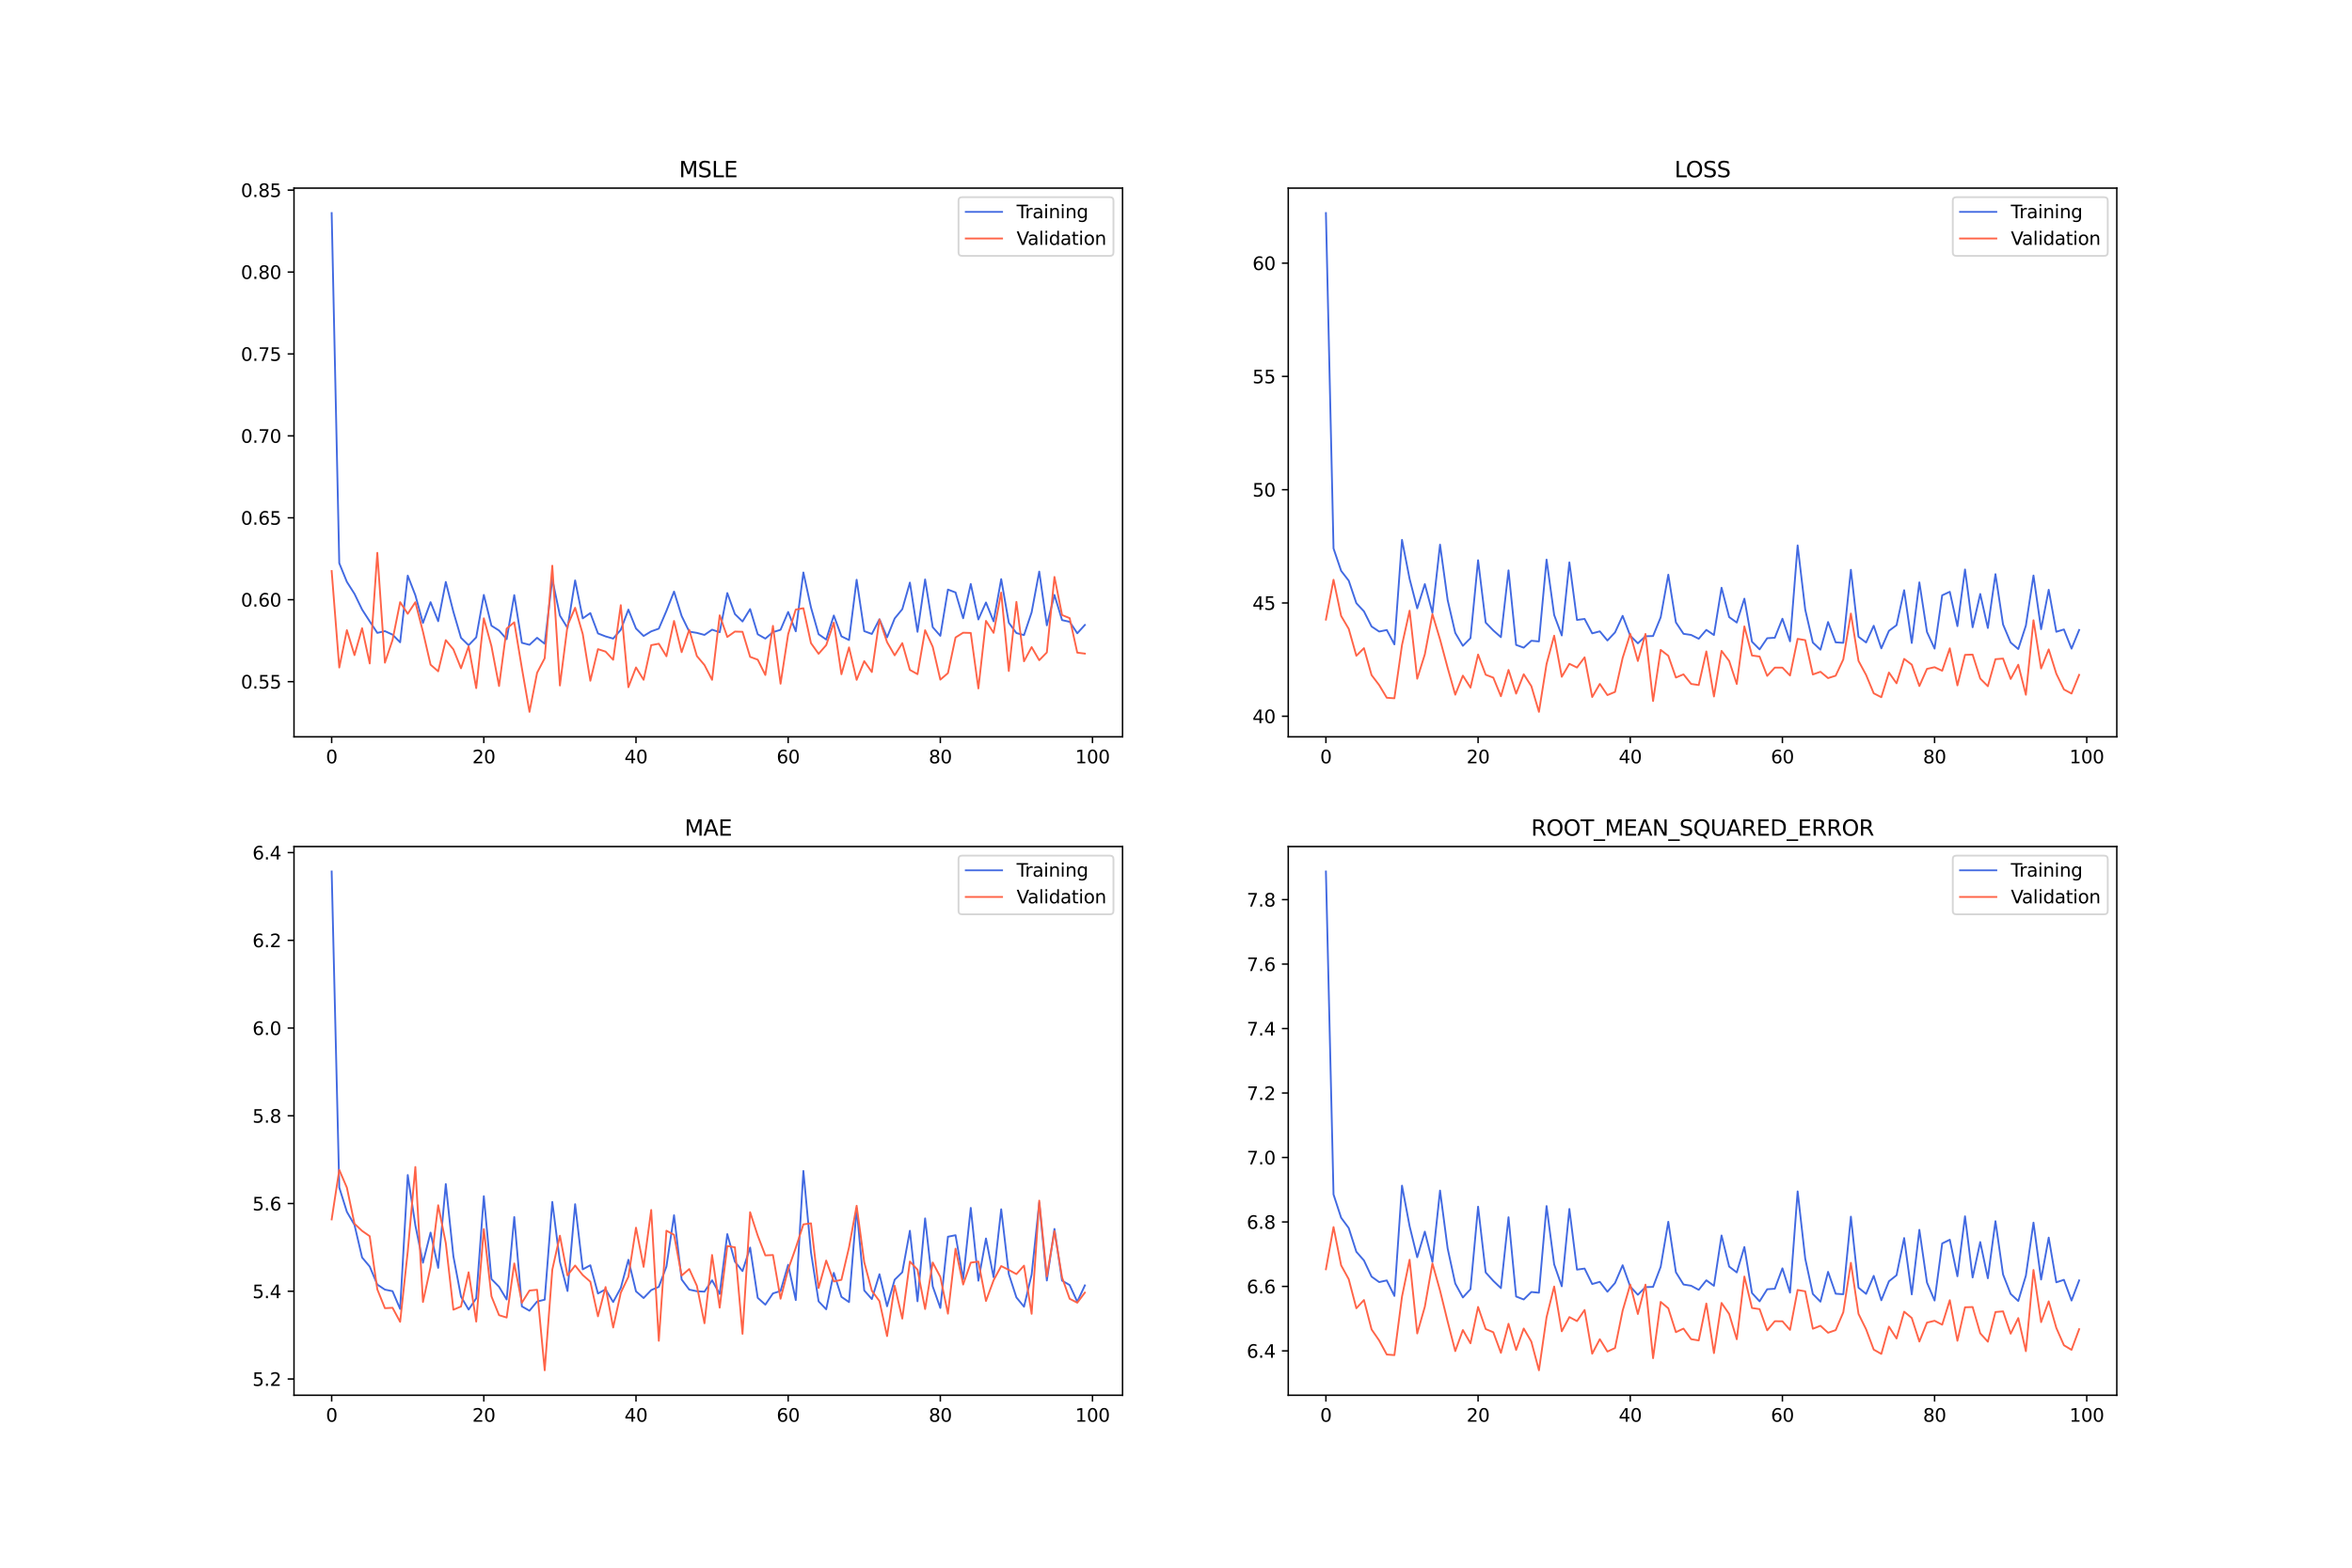 <?xml version="1.0" encoding="utf-8" standalone="no"?>
<!DOCTYPE svg PUBLIC "-//W3C//DTD SVG 1.1//EN"
  "http://www.w3.org/Graphics/SVG/1.1/DTD/svg11.dtd">
<svg xmlns:xlink="http://www.w3.org/1999/xlink" width="1296pt" height="864pt" viewBox="0 0 1296 864" xmlns="http://www.w3.org/2000/svg" version="1.1">
 <defs>
  <style type="text/css">*{stroke-linejoin: round; stroke-linecap: butt}</style>
 </defs>
 <g id="figure_1">
  <g id="patch_1">
   <path d="M 0 864 
L 1296 864 
L 1296 0 
L 0 0 
z
" style="fill: #ffffff"/>
  </g>
  <g id="axes_1">
   <g id="patch_2">
    <path d="M 162 406.08 
L 618.545 406.08 
L 618.545 103.68 
L 162 103.68 
z
" style="fill: #ffffff"/>
   </g>
   <g id="matplotlib.axis_1">
    <g id="xtick_1">
     <g id="line2d_1">
      <defs>
       <path id="m781fd3e718" d="M 0 0 
L 0 3.5 
" style="stroke: #000000; stroke-width: 0.8"/>
      </defs>
      <g>
       <use xlink:href="#m781fd3e718" x="182.752" y="406.08" style="stroke: #000000; stroke-width: 0.8"/>
      </g>
     </g>
     <g id="text_1">
      <!-- 0 -->
      <g transform="translate(179.571 420.678) scale(0.1 -0.1)">
       <defs>
        <path id="DejaVuSans-30" d="M 2034 4250 
Q 1547 4250 1301 3770 
Q 1056 3291 1056 2328 
Q 1056 1369 1301 889 
Q 1547 409 2034 409 
Q 2525 409 2770 889 
Q 3016 1369 3016 2328 
Q 3016 3291 2770 3770 
Q 2525 4250 2034 4250 
z
M 2034 4750 
Q 2819 4750 3233 4129 
Q 3647 3509 3647 2328 
Q 3647 1150 3233 529 
Q 2819 -91 2034 -91 
Q 1250 -91 836 529 
Q 422 1150 422 2328 
Q 422 3509 836 4129 
Q 1250 4750 2034 4750 
z
" transform="scale(0.016)"/>
       </defs>
       <use xlink:href="#DejaVuSans-30"/>
      </g>
     </g>
    </g>
    <g id="xtick_2">
     <g id="line2d_2">
      <g>
       <use xlink:href="#m781fd3e718" x="266.599" y="406.08" style="stroke: #000000; stroke-width: 0.8"/>
      </g>
     </g>
     <g id="text_2">
      <!-- 20 -->
      <g transform="translate(260.236 420.678) scale(0.1 -0.1)">
       <defs>
        <path id="DejaVuSans-32" d="M 1228 531 
L 3431 531 
L 3431 0 
L 469 0 
L 469 531 
Q 828 903 1448 1529 
Q 2069 2156 2228 2338 
Q 2531 2678 2651 2914 
Q 2772 3150 2772 3378 
Q 2772 3750 2511 3984 
Q 2250 4219 1831 4219 
Q 1534 4219 1204 4116 
Q 875 4013 500 3803 
L 500 4441 
Q 881 4594 1212 4672 
Q 1544 4750 1819 4750 
Q 2544 4750 2975 4387 
Q 3406 4025 3406 3419 
Q 3406 3131 3298 2873 
Q 3191 2616 2906 2266 
Q 2828 2175 2409 1742 
Q 1991 1309 1228 531 
z
" transform="scale(0.016)"/>
       </defs>
       <use xlink:href="#DejaVuSans-32"/>
       <use xlink:href="#DejaVuSans-30" x="63.623"/>
      </g>
     </g>
    </g>
    <g id="xtick_3">
     <g id="line2d_3">
      <g>
       <use xlink:href="#m781fd3e718" x="350.446" y="406.08" style="stroke: #000000; stroke-width: 0.8"/>
      </g>
     </g>
     <g id="text_3">
      <!-- 40 -->
      <g transform="translate(344.083 420.678) scale(0.1 -0.1)">
       <defs>
        <path id="DejaVuSans-34" d="M 2419 4116 
L 825 1625 
L 2419 1625 
L 2419 4116 
z
M 2253 4666 
L 3047 4666 
L 3047 1625 
L 3713 1625 
L 3713 1100 
L 3047 1100 
L 3047 0 
L 2419 0 
L 2419 1100 
L 313 1100 
L 313 1709 
L 2253 4666 
z
" transform="scale(0.016)"/>
       </defs>
       <use xlink:href="#DejaVuSans-34"/>
       <use xlink:href="#DejaVuSans-30" x="63.623"/>
      </g>
     </g>
    </g>
    <g id="xtick_4">
     <g id="line2d_4">
      <g>
       <use xlink:href="#m781fd3e718" x="434.292" y="406.08" style="stroke: #000000; stroke-width: 0.8"/>
      </g>
     </g>
     <g id="text_4">
      <!-- 60 -->
      <g transform="translate(427.93 420.678) scale(0.1 -0.1)">
       <defs>
        <path id="DejaVuSans-36" d="M 2113 2584 
Q 1688 2584 1439 2293 
Q 1191 2003 1191 1497 
Q 1191 994 1439 701 
Q 1688 409 2113 409 
Q 2538 409 2786 701 
Q 3034 994 3034 1497 
Q 3034 2003 2786 2293 
Q 2538 2584 2113 2584 
z
M 3366 4563 
L 3366 3988 
Q 3128 4100 2886 4159 
Q 2644 4219 2406 4219 
Q 1781 4219 1451 3797 
Q 1122 3375 1075 2522 
Q 1259 2794 1537 2939 
Q 1816 3084 2150 3084 
Q 2853 3084 3261 2657 
Q 3669 2231 3669 1497 
Q 3669 778 3244 343 
Q 2819 -91 2113 -91 
Q 1303 -91 875 529 
Q 447 1150 447 2328 
Q 447 3434 972 4092 
Q 1497 4750 2381 4750 
Q 2619 4750 2861 4703 
Q 3103 4656 3366 4563 
z
" transform="scale(0.016)"/>
       </defs>
       <use xlink:href="#DejaVuSans-36"/>
       <use xlink:href="#DejaVuSans-30" x="63.623"/>
      </g>
     </g>
    </g>
    <g id="xtick_5">
     <g id="line2d_5">
      <g>
       <use xlink:href="#m781fd3e718" x="518.139" y="406.08" style="stroke: #000000; stroke-width: 0.8"/>
      </g>
     </g>
     <g id="text_5">
      <!-- 80 -->
      <g transform="translate(511.776 420.678) scale(0.1 -0.1)">
       <defs>
        <path id="DejaVuSans-38" d="M 2034 2216 
Q 1584 2216 1326 1975 
Q 1069 1734 1069 1313 
Q 1069 891 1326 650 
Q 1584 409 2034 409 
Q 2484 409 2743 651 
Q 3003 894 3003 1313 
Q 3003 1734 2745 1975 
Q 2488 2216 2034 2216 
z
M 1403 2484 
Q 997 2584 770 2862 
Q 544 3141 544 3541 
Q 544 4100 942 4425 
Q 1341 4750 2034 4750 
Q 2731 4750 3128 4425 
Q 3525 4100 3525 3541 
Q 3525 3141 3298 2862 
Q 3072 2584 2669 2484 
Q 3125 2378 3379 2068 
Q 3634 1759 3634 1313 
Q 3634 634 3220 271 
Q 2806 -91 2034 -91 
Q 1263 -91 848 271 
Q 434 634 434 1313 
Q 434 1759 690 2068 
Q 947 2378 1403 2484 
z
M 1172 3481 
Q 1172 3119 1398 2916 
Q 1625 2713 2034 2713 
Q 2441 2713 2670 2916 
Q 2900 3119 2900 3481 
Q 2900 3844 2670 4047 
Q 2441 4250 2034 4250 
Q 1625 4250 1398 4047 
Q 1172 3844 1172 3481 
z
" transform="scale(0.016)"/>
       </defs>
       <use xlink:href="#DejaVuSans-38"/>
       <use xlink:href="#DejaVuSans-30" x="63.623"/>
      </g>
     </g>
    </g>
    <g id="xtick_6">
     <g id="line2d_6">
      <g>
       <use xlink:href="#m781fd3e718" x="601.986" y="406.08" style="stroke: #000000; stroke-width: 0.8"/>
      </g>
     </g>
     <g id="text_6">
      <!-- 100 -->
      <g transform="translate(592.442 420.678) scale(0.1 -0.1)">
       <defs>
        <path id="DejaVuSans-31" d="M 794 531 
L 1825 531 
L 1825 4091 
L 703 3866 
L 703 4441 
L 1819 4666 
L 2450 4666 
L 2450 531 
L 3481 531 
L 3481 0 
L 794 0 
L 794 531 
z
" transform="scale(0.016)"/>
       </defs>
       <use xlink:href="#DejaVuSans-31"/>
       <use xlink:href="#DejaVuSans-30" x="63.623"/>
       <use xlink:href="#DejaVuSans-30" x="127.246"/>
      </g>
     </g>
    </g>
   </g>
   <g id="matplotlib.axis_2">
    <g id="ytick_1">
     <g id="line2d_7">
      <defs>
       <path id="m55080688c1" d="M 0 0 
L -3.5 0 
" style="stroke: #000000; stroke-width: 0.8"/>
      </defs>
      <g>
       <use xlink:href="#m55080688c1" x="162" y="375.674" style="stroke: #000000; stroke-width: 0.8"/>
      </g>
     </g>
     <g id="text_7">
      <!-- 0.55 -->
      <g transform="translate(132.734 379.473) scale(0.1 -0.1)">
       <defs>
        <path id="DejaVuSans-2e" d="M 684 794 
L 1344 794 
L 1344 0 
L 684 0 
L 684 794 
z
" transform="scale(0.016)"/>
        <path id="DejaVuSans-35" d="M 691 4666 
L 3169 4666 
L 3169 4134 
L 1269 4134 
L 1269 2991 
Q 1406 3038 1543 3061 
Q 1681 3084 1819 3084 
Q 2600 3084 3056 2656 
Q 3513 2228 3513 1497 
Q 3513 744 3044 326 
Q 2575 -91 1722 -91 
Q 1428 -91 1123 -41 
Q 819 9 494 109 
L 494 744 
Q 775 591 1075 516 
Q 1375 441 1709 441 
Q 2250 441 2565 725 
Q 2881 1009 2881 1497 
Q 2881 1984 2565 2268 
Q 2250 2553 1709 2553 
Q 1456 2553 1204 2497 
Q 953 2441 691 2322 
L 691 4666 
z
" transform="scale(0.016)"/>
       </defs>
       <use xlink:href="#DejaVuSans-30"/>
       <use xlink:href="#DejaVuSans-2e" x="63.623"/>
       <use xlink:href="#DejaVuSans-35" x="95.41"/>
       <use xlink:href="#DejaVuSans-35" x="159.033"/>
      </g>
     </g>
    </g>
    <g id="ytick_2">
     <g id="line2d_8">
      <g>
       <use xlink:href="#m55080688c1" x="162" y="330.526" style="stroke: #000000; stroke-width: 0.8"/>
      </g>
     </g>
     <g id="text_8">
      <!-- 0.60 -->
      <g transform="translate(132.734 334.325) scale(0.1 -0.1)">
       <use xlink:href="#DejaVuSans-30"/>
       <use xlink:href="#DejaVuSans-2e" x="63.623"/>
       <use xlink:href="#DejaVuSans-36" x="95.41"/>
       <use xlink:href="#DejaVuSans-30" x="159.033"/>
      </g>
     </g>
    </g>
    <g id="ytick_3">
     <g id="line2d_9">
      <g>
       <use xlink:href="#m55080688c1" x="162" y="285.377" style="stroke: #000000; stroke-width: 0.8"/>
      </g>
     </g>
     <g id="text_9">
      <!-- 0.65 -->
      <g transform="translate(132.734 289.176) scale(0.1 -0.1)">
       <use xlink:href="#DejaVuSans-30"/>
       <use xlink:href="#DejaVuSans-2e" x="63.623"/>
       <use xlink:href="#DejaVuSans-36" x="95.41"/>
       <use xlink:href="#DejaVuSans-35" x="159.033"/>
      </g>
     </g>
    </g>
    <g id="ytick_4">
     <g id="line2d_10">
      <g>
       <use xlink:href="#m55080688c1" x="162" y="240.228" style="stroke: #000000; stroke-width: 0.8"/>
      </g>
     </g>
     <g id="text_10">
      <!-- 0.70 -->
      <g transform="translate(132.734 244.028) scale(0.1 -0.1)">
       <defs>
        <path id="DejaVuSans-37" d="M 525 4666 
L 3525 4666 
L 3525 4397 
L 1831 0 
L 1172 0 
L 2766 4134 
L 525 4134 
L 525 4666 
z
" transform="scale(0.016)"/>
       </defs>
       <use xlink:href="#DejaVuSans-30"/>
       <use xlink:href="#DejaVuSans-2e" x="63.623"/>
       <use xlink:href="#DejaVuSans-37" x="95.41"/>
       <use xlink:href="#DejaVuSans-30" x="159.033"/>
      </g>
     </g>
    </g>
    <g id="ytick_5">
     <g id="line2d_11">
      <g>
       <use xlink:href="#m55080688c1" x="162" y="195.08" style="stroke: #000000; stroke-width: 0.8"/>
      </g>
     </g>
     <g id="text_11">
      <!-- 0.75 -->
      <g transform="translate(132.734 198.879) scale(0.1 -0.1)">
       <use xlink:href="#DejaVuSans-30"/>
       <use xlink:href="#DejaVuSans-2e" x="63.623"/>
       <use xlink:href="#DejaVuSans-37" x="95.41"/>
       <use xlink:href="#DejaVuSans-35" x="159.033"/>
      </g>
     </g>
    </g>
    <g id="ytick_6">
     <g id="line2d_12">
      <g>
       <use xlink:href="#m55080688c1" x="162" y="149.931" style="stroke: #000000; stroke-width: 0.8"/>
      </g>
     </g>
     <g id="text_12">
      <!-- 0.80 -->
      <g transform="translate(132.734 153.73) scale(0.1 -0.1)">
       <use xlink:href="#DejaVuSans-30"/>
       <use xlink:href="#DejaVuSans-2e" x="63.623"/>
       <use xlink:href="#DejaVuSans-38" x="95.41"/>
       <use xlink:href="#DejaVuSans-30" x="159.033"/>
      </g>
     </g>
    </g>
    <g id="ytick_7">
     <g id="line2d_13">
      <g>
       <use xlink:href="#m55080688c1" x="162" y="104.783" style="stroke: #000000; stroke-width: 0.8"/>
      </g>
     </g>
     <g id="text_13">
      <!-- 0.85 -->
      <g transform="translate(132.734 108.582) scale(0.1 -0.1)">
       <use xlink:href="#DejaVuSans-30"/>
       <use xlink:href="#DejaVuSans-2e" x="63.623"/>
       <use xlink:href="#DejaVuSans-38" x="95.41"/>
       <use xlink:href="#DejaVuSans-35" x="159.033"/>
      </g>
     </g>
    </g>
   </g>
   <g id="line2d_14">
    <path d="M 182.752 117.425 
L 186.944 310.388 
L 191.137 320.683 
L 195.329 327.276 
L 199.521 335.942 
L 203.714 342.436 
L 207.906 348.809 
L 212.098 347.838 
L 216.291 349.761 
L 220.483 353.989 
L 224.675 317.231 
L 228.868 328.052 
L 233.06 343.327 
L 237.252 331.857 
L 241.445 342.376 
L 245.637 320.724 
L 249.829 337.194 
L 254.022 351.524 
L 258.214 355.612 
L 262.406 351.246 
L 266.599 327.868 
L 270.791 344.835 
L 274.983 347.501 
L 279.176 352.275 
L 283.368 327.989 
L 287.56 354.276 
L 291.753 355.374 
L 295.945 351.498 
L 300.137 354.793 
L 304.33 319.196 
L 308.522 339.246 
L 312.714 346.106 
L 316.907 319.893 
L 321.099 340.801 
L 325.292 337.891 
L 329.484 349.097 
L 333.676 350.74 
L 337.869 351.946 
L 342.061 347.11 
L 346.253 335.972 
L 350.446 346.399 
L 354.638 350.512 
L 358.83 347.964 
L 363.023 346.466 
L 367.215 336.674 
L 371.407 326.027 
L 375.6 339.493 
L 379.792 348.105 
L 383.984 348.792 
L 388.177 349.927 
L 392.369 347.036 
L 396.561 348.435 
L 400.754 326.843 
L 404.946 338.423 
L 409.138 342.522 
L 413.331 335.678 
L 417.523 349.572 
L 421.715 351.952 
L 425.908 348.398 
L 430.1 347.111 
L 434.292 337.261 
L 438.485 347.957 
L 442.677 315.495 
L 446.869 334.796 
L 451.062 349.543 
L 455.254 352.461 
L 459.446 339.213 
L 463.639 350.693 
L 467.831 352.752 
L 472.023 319.519 
L 476.216 347.838 
L 480.408 349.395 
L 484.6 341.269 
L 488.793 351.281 
L 492.985 340.856 
L 497.177 335.729 
L 501.37 321.074 
L 505.562 348.22 
L 509.754 319.36 
L 513.947 345.659 
L 518.139 350.429 
L 522.331 324.928 
L 526.524 326.523 
L 530.716 340.747 
L 534.908 321.847 
L 539.101 341.41 
L 543.293 332.026 
L 547.485 342.46 
L 551.678 319.178 
L 555.87 343.202 
L 560.062 348.898 
L 564.255 350.01 
L 568.447 337.465 
L 572.639 315.002 
L 576.832 344.642 
L 581.024 327.874 
L 585.216 341.751 
L 589.409 342.698 
L 593.601 349.029 
L 597.793 344.425 
" clip-path="url(#pcf780fbcec)" style="fill: none; stroke: #4169e1; stroke-linecap: square"/>
   </g>
   <g id="line2d_15">
    <path d="M 182.752 314.707 
L 186.944 367.901 
L 191.137 347.287 
L 195.329 361.062 
L 199.521 346.233 
L 203.714 365.664 
L 207.906 304.668 
L 212.098 365.222 
L 216.291 352.738 
L 220.483 331.86 
L 224.675 338.289 
L 228.868 331.877 
L 233.06 348.152 
L 237.252 366.33 
L 241.445 369.981 
L 245.637 352.788 
L 249.829 357.884 
L 254.022 368.326 
L 258.214 356.229 
L 262.406 379.261 
L 266.599 340.759 
L 270.791 356.086 
L 274.983 378.098 
L 279.176 346.456 
L 283.368 342.964 
L 287.56 368.203 
L 291.753 392.335 
L 295.945 370.797 
L 300.137 362.775 
L 304.33 311.764 
L 308.522 377.799 
L 312.714 344.807 
L 316.907 334.949 
L 321.099 349.418 
L 325.292 375.194 
L 329.484 357.76 
L 333.676 359.115 
L 337.869 363.639 
L 342.061 333.516 
L 346.253 378.744 
L 350.446 367.839 
L 354.638 374.662 
L 358.83 355.571 
L 363.023 354.774 
L 367.215 361.694 
L 371.407 342.214 
L 375.6 359.431 
L 379.792 347.09 
L 383.984 361.555 
L 388.177 366.519 
L 392.369 374.681 
L 396.561 339.116 
L 400.754 351.061 
L 404.946 348.071 
L 409.138 348.196 
L 413.331 362.015 
L 417.523 363.576 
L 421.715 372.003 
L 425.908 344.923 
L 430.1 376.831 
L 434.292 349.527 
L 438.485 335.942 
L 442.677 335.21 
L 446.869 354.46 
L 451.062 360.328 
L 455.254 355.557 
L 459.446 343.15 
L 463.639 371.598 
L 467.831 356.802 
L 472.023 374.696 
L 476.216 364.376 
L 480.408 370.389 
L 484.6 341.433 
L 488.793 353.914 
L 492.985 361.18 
L 497.177 354.447 
L 501.37 369.205 
L 505.562 371.559 
L 509.754 347.321 
L 513.947 356.479 
L 518.139 374.574 
L 522.331 370.989 
L 526.524 351.33 
L 530.716 348.708 
L 534.908 348.833 
L 539.101 379.42 
L 543.293 342.17 
L 547.485 348.792 
L 551.678 326.593 
L 555.87 369.82 
L 560.062 331.711 
L 564.255 364.466 
L 568.447 356.63 
L 572.639 363.872 
L 576.832 359.572 
L 581.024 317.97 
L 585.216 338.973 
L 589.409 340.684 
L 593.601 359.697 
L 597.793 360.219 
" clip-path="url(#pcf780fbcec)" style="fill: none; stroke: #ff6347; stroke-linecap: square"/>
   </g>
   <g id="patch_3">
    <path d="M 162 406.08 
L 162 103.68 
" style="fill: none; stroke: #000000; stroke-width: 0.8; stroke-linejoin: miter; stroke-linecap: square"/>
   </g>
   <g id="patch_4">
    <path d="M 618.545 406.08 
L 618.545 103.68 
" style="fill: none; stroke: #000000; stroke-width: 0.8; stroke-linejoin: miter; stroke-linecap: square"/>
   </g>
   <g id="patch_5">
    <path d="M 162 406.08 
L 618.545 406.08 
" style="fill: none; stroke: #000000; stroke-width: 0.8; stroke-linejoin: miter; stroke-linecap: square"/>
   </g>
   <g id="patch_6">
    <path d="M 162 103.68 
L 618.545 103.68 
" style="fill: none; stroke: #000000; stroke-width: 0.8; stroke-linejoin: miter; stroke-linecap: square"/>
   </g>
   <g id="text_14">
    <!-- MSLE -->
    <g transform="translate(374.152 97.68) scale(0.12 -0.12)">
     <defs>
      <path id="DejaVuSans-4d" d="M 628 4666 
L 1569 4666 
L 2759 1491 
L 3956 4666 
L 4897 4666 
L 4897 0 
L 4281 0 
L 4281 4097 
L 3078 897 
L 2444 897 
L 1241 4097 
L 1241 0 
L 628 0 
L 628 4666 
z
" transform="scale(0.016)"/>
      <path id="DejaVuSans-53" d="M 3425 4513 
L 3425 3897 
Q 3066 4069 2747 4153 
Q 2428 4238 2131 4238 
Q 1616 4238 1336 4038 
Q 1056 3838 1056 3469 
Q 1056 3159 1242 3001 
Q 1428 2844 1947 2747 
L 2328 2669 
Q 3034 2534 3370 2195 
Q 3706 1856 3706 1288 
Q 3706 609 3251 259 
Q 2797 -91 1919 -91 
Q 1588 -91 1214 -16 
Q 841 59 441 206 
L 441 856 
Q 825 641 1194 531 
Q 1563 422 1919 422 
Q 2459 422 2753 634 
Q 3047 847 3047 1241 
Q 3047 1584 2836 1778 
Q 2625 1972 2144 2069 
L 1759 2144 
Q 1053 2284 737 2584 
Q 422 2884 422 3419 
Q 422 4038 858 4394 
Q 1294 4750 2059 4750 
Q 2388 4750 2728 4690 
Q 3069 4631 3425 4513 
z
" transform="scale(0.016)"/>
      <path id="DejaVuSans-4c" d="M 628 4666 
L 1259 4666 
L 1259 531 
L 3531 531 
L 3531 0 
L 628 0 
L 628 4666 
z
" transform="scale(0.016)"/>
      <path id="DejaVuSans-45" d="M 628 4666 
L 3578 4666 
L 3578 4134 
L 1259 4134 
L 1259 2753 
L 3481 2753 
L 3481 2222 
L 1259 2222 
L 1259 531 
L 3634 531 
L 3634 0 
L 628 0 
L 628 4666 
z
" transform="scale(0.016)"/>
     </defs>
     <use xlink:href="#DejaVuSans-4d"/>
     <use xlink:href="#DejaVuSans-53" x="86.279"/>
     <use xlink:href="#DejaVuSans-4c" x="149.756"/>
     <use xlink:href="#DejaVuSans-45" x="205.469"/>
    </g>
   </g>
   <g id="legend_1">
    <g id="patch_7">
     <path d="M 530.164 141.036 
L 611.545 141.036 
Q 613.545 141.036 613.545 139.036 
L 613.545 110.68 
Q 613.545 108.68 611.545 108.68 
L 530.164 108.68 
Q 528.164 108.68 528.164 110.68 
L 528.164 139.036 
Q 528.164 141.036 530.164 141.036 
z
" style="fill: #ffffff; opacity: 0.8; stroke: #cccccc; stroke-linejoin: miter"/>
    </g>
    <g id="line2d_16">
     <path d="M 532.164 116.778 
L 542.164 116.778 
L 552.164 116.778 
" style="fill: none; stroke: #4169e1; stroke-linecap: square"/>
    </g>
    <g id="text_15">
     <!-- Training -->
     <g transform="translate(560.164 120.278) scale(0.1 -0.1)">
      <defs>
       <path id="DejaVuSans-54" d="M -19 4666 
L 3928 4666 
L 3928 4134 
L 2272 4134 
L 2272 0 
L 1638 0 
L 1638 4134 
L -19 4134 
L -19 4666 
z
" transform="scale(0.016)"/>
       <path id="DejaVuSans-72" d="M 2631 2963 
Q 2534 3019 2420 3045 
Q 2306 3072 2169 3072 
Q 1681 3072 1420 2755 
Q 1159 2438 1159 1844 
L 1159 0 
L 581 0 
L 581 3500 
L 1159 3500 
L 1159 2956 
Q 1341 3275 1631 3429 
Q 1922 3584 2338 3584 
Q 2397 3584 2469 3576 
Q 2541 3569 2628 3553 
L 2631 2963 
z
" transform="scale(0.016)"/>
       <path id="DejaVuSans-61" d="M 2194 1759 
Q 1497 1759 1228 1600 
Q 959 1441 959 1056 
Q 959 750 1161 570 
Q 1363 391 1709 391 
Q 2188 391 2477 730 
Q 2766 1069 2766 1631 
L 2766 1759 
L 2194 1759 
z
M 3341 1997 
L 3341 0 
L 2766 0 
L 2766 531 
Q 2569 213 2275 61 
Q 1981 -91 1556 -91 
Q 1019 -91 701 211 
Q 384 513 384 1019 
Q 384 1609 779 1909 
Q 1175 2209 1959 2209 
L 2766 2209 
L 2766 2266 
Q 2766 2663 2505 2880 
Q 2244 3097 1772 3097 
Q 1472 3097 1187 3025 
Q 903 2953 641 2809 
L 641 3341 
Q 956 3463 1253 3523 
Q 1550 3584 1831 3584 
Q 2591 3584 2966 3190 
Q 3341 2797 3341 1997 
z
" transform="scale(0.016)"/>
       <path id="DejaVuSans-69" d="M 603 3500 
L 1178 3500 
L 1178 0 
L 603 0 
L 603 3500 
z
M 603 4863 
L 1178 4863 
L 1178 4134 
L 603 4134 
L 603 4863 
z
" transform="scale(0.016)"/>
       <path id="DejaVuSans-6e" d="M 3513 2113 
L 3513 0 
L 2938 0 
L 2938 2094 
Q 2938 2591 2744 2837 
Q 2550 3084 2163 3084 
Q 1697 3084 1428 2787 
Q 1159 2491 1159 1978 
L 1159 0 
L 581 0 
L 581 3500 
L 1159 3500 
L 1159 2956 
Q 1366 3272 1645 3428 
Q 1925 3584 2291 3584 
Q 2894 3584 3203 3211 
Q 3513 2838 3513 2113 
z
" transform="scale(0.016)"/>
       <path id="DejaVuSans-67" d="M 2906 1791 
Q 2906 2416 2648 2759 
Q 2391 3103 1925 3103 
Q 1463 3103 1205 2759 
Q 947 2416 947 1791 
Q 947 1169 1205 825 
Q 1463 481 1925 481 
Q 2391 481 2648 825 
Q 2906 1169 2906 1791 
z
M 3481 434 
Q 3481 -459 3084 -895 
Q 2688 -1331 1869 -1331 
Q 1566 -1331 1297 -1286 
Q 1028 -1241 775 -1147 
L 775 -588 
Q 1028 -725 1275 -790 
Q 1522 -856 1778 -856 
Q 2344 -856 2625 -561 
Q 2906 -266 2906 331 
L 2906 616 
Q 2728 306 2450 153 
Q 2172 0 1784 0 
Q 1141 0 747 490 
Q 353 981 353 1791 
Q 353 2603 747 3093 
Q 1141 3584 1784 3584 
Q 2172 3584 2450 3431 
Q 2728 3278 2906 2969 
L 2906 3500 
L 3481 3500 
L 3481 434 
z
" transform="scale(0.016)"/>
      </defs>
      <use xlink:href="#DejaVuSans-54"/>
      <use xlink:href="#DejaVuSans-72" x="46.334"/>
      <use xlink:href="#DejaVuSans-61" x="87.447"/>
      <use xlink:href="#DejaVuSans-69" x="148.727"/>
      <use xlink:href="#DejaVuSans-6e" x="176.51"/>
      <use xlink:href="#DejaVuSans-69" x="239.889"/>
      <use xlink:href="#DejaVuSans-6e" x="267.672"/>
      <use xlink:href="#DejaVuSans-67" x="331.051"/>
     </g>
    </g>
    <g id="line2d_17">
     <path d="M 532.164 131.457 
L 542.164 131.457 
L 552.164 131.457 
" style="fill: none; stroke: #ff6347; stroke-linecap: square"/>
    </g>
    <g id="text_16">
     <!-- Validation -->
     <g transform="translate(560.164 134.957) scale(0.1 -0.1)">
      <defs>
       <path id="DejaVuSans-56" d="M 1831 0 
L 50 4666 
L 709 4666 
L 2188 738 
L 3669 4666 
L 4325 4666 
L 2547 0 
L 1831 0 
z
" transform="scale(0.016)"/>
       <path id="DejaVuSans-6c" d="M 603 4863 
L 1178 4863 
L 1178 0 
L 603 0 
L 603 4863 
z
" transform="scale(0.016)"/>
       <path id="DejaVuSans-64" d="M 2906 2969 
L 2906 4863 
L 3481 4863 
L 3481 0 
L 2906 0 
L 2906 525 
Q 2725 213 2448 61 
Q 2172 -91 1784 -91 
Q 1150 -91 751 415 
Q 353 922 353 1747 
Q 353 2572 751 3078 
Q 1150 3584 1784 3584 
Q 2172 3584 2448 3432 
Q 2725 3281 2906 2969 
z
M 947 1747 
Q 947 1113 1208 752 
Q 1469 391 1925 391 
Q 2381 391 2643 752 
Q 2906 1113 2906 1747 
Q 2906 2381 2643 2742 
Q 2381 3103 1925 3103 
Q 1469 3103 1208 2742 
Q 947 2381 947 1747 
z
" transform="scale(0.016)"/>
       <path id="DejaVuSans-74" d="M 1172 4494 
L 1172 3500 
L 2356 3500 
L 2356 3053 
L 1172 3053 
L 1172 1153 
Q 1172 725 1289 603 
Q 1406 481 1766 481 
L 2356 481 
L 2356 0 
L 1766 0 
Q 1100 0 847 248 
Q 594 497 594 1153 
L 594 3053 
L 172 3053 
L 172 3500 
L 594 3500 
L 594 4494 
L 1172 4494 
z
" transform="scale(0.016)"/>
       <path id="DejaVuSans-6f" d="M 1959 3097 
Q 1497 3097 1228 2736 
Q 959 2375 959 1747 
Q 959 1119 1226 758 
Q 1494 397 1959 397 
Q 2419 397 2687 759 
Q 2956 1122 2956 1747 
Q 2956 2369 2687 2733 
Q 2419 3097 1959 3097 
z
M 1959 3584 
Q 2709 3584 3137 3096 
Q 3566 2609 3566 1747 
Q 3566 888 3137 398 
Q 2709 -91 1959 -91 
Q 1206 -91 779 398 
Q 353 888 353 1747 
Q 353 2609 779 3096 
Q 1206 3584 1959 3584 
z
" transform="scale(0.016)"/>
      </defs>
      <use xlink:href="#DejaVuSans-56"/>
      <use xlink:href="#DejaVuSans-61" x="60.658"/>
      <use xlink:href="#DejaVuSans-6c" x="121.938"/>
      <use xlink:href="#DejaVuSans-69" x="149.721"/>
      <use xlink:href="#DejaVuSans-64" x="177.504"/>
      <use xlink:href="#DejaVuSans-61" x="240.98"/>
      <use xlink:href="#DejaVuSans-74" x="302.26"/>
      <use xlink:href="#DejaVuSans-69" x="341.469"/>
      <use xlink:href="#DejaVuSans-6f" x="369.252"/>
      <use xlink:href="#DejaVuSans-6e" x="430.434"/>
     </g>
    </g>
   </g>
  </g>
  <g id="axes_2">
   <g id="patch_8">
    <path d="M 709.855 406.08 
L 1166.4 406.08 
L 1166.4 103.68 
L 709.855 103.68 
z
" style="fill: #ffffff"/>
   </g>
   <g id="matplotlib.axis_3">
    <g id="xtick_7">
     <g id="line2d_18">
      <g>
       <use xlink:href="#m781fd3e718" x="730.607" y="406.08" style="stroke: #000000; stroke-width: 0.8"/>
      </g>
     </g>
     <g id="text_17">
      <!-- 0 -->
      <g transform="translate(727.425 420.678) scale(0.1 -0.1)">
       <use xlink:href="#DejaVuSans-30"/>
      </g>
     </g>
    </g>
    <g id="xtick_8">
     <g id="line2d_19">
      <g>
       <use xlink:href="#m781fd3e718" x="814.453" y="406.08" style="stroke: #000000; stroke-width: 0.8"/>
      </g>
     </g>
     <g id="text_18">
      <!-- 20 -->
      <g transform="translate(808.091 420.678) scale(0.1 -0.1)">
       <use xlink:href="#DejaVuSans-32"/>
       <use xlink:href="#DejaVuSans-30" x="63.623"/>
      </g>
     </g>
    </g>
    <g id="xtick_9">
     <g id="line2d_20">
      <g>
       <use xlink:href="#m781fd3e718" x="898.3" y="406.08" style="stroke: #000000; stroke-width: 0.8"/>
      </g>
     </g>
     <g id="text_19">
      <!-- 40 -->
      <g transform="translate(891.938 420.678) scale(0.1 -0.1)">
       <use xlink:href="#DejaVuSans-34"/>
       <use xlink:href="#DejaVuSans-30" x="63.623"/>
      </g>
     </g>
    </g>
    <g id="xtick_10">
     <g id="line2d_21">
      <g>
       <use xlink:href="#m781fd3e718" x="982.147" y="406.08" style="stroke: #000000; stroke-width: 0.8"/>
      </g>
     </g>
     <g id="text_20">
      <!-- 60 -->
      <g transform="translate(975.784 420.678) scale(0.1 -0.1)">
       <use xlink:href="#DejaVuSans-36"/>
       <use xlink:href="#DejaVuSans-30" x="63.623"/>
      </g>
     </g>
    </g>
    <g id="xtick_11">
     <g id="line2d_22">
      <g>
       <use xlink:href="#m781fd3e718" x="1065.994" y="406.08" style="stroke: #000000; stroke-width: 0.8"/>
      </g>
     </g>
     <g id="text_21">
      <!-- 80 -->
      <g transform="translate(1059.631 420.678) scale(0.1 -0.1)">
       <use xlink:href="#DejaVuSans-38"/>
       <use xlink:href="#DejaVuSans-30" x="63.623"/>
      </g>
     </g>
    </g>
    <g id="xtick_12">
     <g id="line2d_23">
      <g>
       <use xlink:href="#m781fd3e718" x="1149.84" y="406.08" style="stroke: #000000; stroke-width: 0.8"/>
      </g>
     </g>
     <g id="text_22">
      <!-- 100 -->
      <g transform="translate(1140.297 420.678) scale(0.1 -0.1)">
       <use xlink:href="#DejaVuSans-31"/>
       <use xlink:href="#DejaVuSans-30" x="63.623"/>
       <use xlink:href="#DejaVuSans-30" x="127.246"/>
      </g>
     </g>
    </g>
   </g>
   <g id="matplotlib.axis_4">
    <g id="ytick_8">
     <g id="line2d_24">
      <g>
       <use xlink:href="#m55080688c1" x="709.855" y="394.742" style="stroke: #000000; stroke-width: 0.8"/>
      </g>
     </g>
     <g id="text_23">
      <!-- 40 -->
      <g transform="translate(690.13 398.541) scale(0.1 -0.1)">
       <use xlink:href="#DejaVuSans-34"/>
       <use xlink:href="#DejaVuSans-30" x="63.623"/>
      </g>
     </g>
    </g>
    <g id="ytick_9">
     <g id="line2d_25">
      <g>
       <use xlink:href="#m55080688c1" x="709.855" y="332.312" style="stroke: #000000; stroke-width: 0.8"/>
      </g>
     </g>
     <g id="text_24">
      <!-- 45 -->
      <g transform="translate(690.13 336.112) scale(0.1 -0.1)">
       <use xlink:href="#DejaVuSans-34"/>
       <use xlink:href="#DejaVuSans-35" x="63.623"/>
      </g>
     </g>
    </g>
    <g id="ytick_10">
     <g id="line2d_26">
      <g>
       <use xlink:href="#m55080688c1" x="709.855" y="269.883" style="stroke: #000000; stroke-width: 0.8"/>
      </g>
     </g>
     <g id="text_25">
      <!-- 50 -->
      <g transform="translate(690.13 273.682) scale(0.1 -0.1)">
       <use xlink:href="#DejaVuSans-35"/>
       <use xlink:href="#DejaVuSans-30" x="63.623"/>
      </g>
     </g>
    </g>
    <g id="ytick_11">
     <g id="line2d_27">
      <g>
       <use xlink:href="#m55080688c1" x="709.855" y="207.453" style="stroke: #000000; stroke-width: 0.8"/>
      </g>
     </g>
     <g id="text_26">
      <!-- 55 -->
      <g transform="translate(690.13 211.252) scale(0.1 -0.1)">
       <use xlink:href="#DejaVuSans-35"/>
       <use xlink:href="#DejaVuSans-35" x="63.623"/>
      </g>
     </g>
    </g>
    <g id="ytick_12">
     <g id="line2d_28">
      <g>
       <use xlink:href="#m55080688c1" x="709.855" y="145.023" style="stroke: #000000; stroke-width: 0.8"/>
      </g>
     </g>
     <g id="text_27">
      <!-- 60 -->
      <g transform="translate(690.13 148.822) scale(0.1 -0.1)">
       <use xlink:href="#DejaVuSans-36"/>
       <use xlink:href="#DejaVuSans-30" x="63.623"/>
      </g>
     </g>
    </g>
   </g>
   <g id="line2d_29">
    <path d="M 730.607 117.425 
L 734.799 302.26 
L 738.991 314.605 
L 743.184 320.038 
L 747.376 332.431 
L 751.568 336.937 
L 755.761 345.263 
L 759.953 348.073 
L 764.145 347.209 
L 768.338 355.147 
L 772.53 297.534 
L 776.722 319.062 
L 780.915 335.256 
L 785.107 321.908 
L 789.299 337.694 
L 793.492 300.162 
L 797.684 330.699 
L 801.876 348.821 
L 806.069 355.931 
L 810.261 351.709 
L 814.453 308.748 
L 818.646 343.116 
L 822.838 347.449 
L 827.03 351.159 
L 831.223 314.331 
L 835.415 355.437 
L 839.607 356.953 
L 843.8 353.136 
L 847.992 353.509 
L 852.184 308.406 
L 856.377 338.936 
L 860.569 350.221 
L 864.761 309.949 
L 868.954 341.666 
L 873.146 341.11 
L 877.338 349.062 
L 881.531 347.946 
L 885.723 352.999 
L 889.915 348.537 
L 894.108 339.394 
L 898.3 350.383 
L 902.492 354.55 
L 906.685 350.651 
L 910.877 350.53 
L 915.069 340.218 
L 919.262 316.725 
L 923.454 343.005 
L 927.646 349.314 
L 931.839 349.939 
L 936.031 352.041 
L 940.223 347.146 
L 944.416 349.978 
L 948.608 323.916 
L 952.8 340.091 
L 956.993 343.106 
L 961.185 329.942 
L 965.377 353.647 
L 969.57 357.888 
L 973.762 351.731 
L 977.954 351.481 
L 982.147 340.985 
L 986.339 353.455 
L 990.531 300.606 
L 994.724 336.034 
L 998.916 354.141 
L 1003.108 358.065 
L 1007.301 342.806 
L 1011.493 354.02 
L 1015.686 354.277 
L 1019.878 314.015 
L 1024.07 350.945 
L 1028.263 354.096 
L 1032.455 344.861 
L 1036.647 357.344 
L 1040.84 347.675 
L 1045.032 344.555 
L 1049.224 325.27 
L 1053.417 354.362 
L 1057.609 320.955 
L 1061.801 348.271 
L 1065.994 357.484 
L 1070.186 328.091 
L 1074.378 326.157 
L 1078.571 345.096 
L 1082.763 313.845 
L 1086.955 345.71 
L 1091.148 327.349 
L 1095.34 346.109 
L 1099.532 316.424 
L 1103.725 344.162 
L 1107.917 354.122 
L 1112.109 357.708 
L 1116.302 344.764 
L 1120.494 317.183 
L 1124.686 346.765 
L 1128.879 325.031 
L 1133.071 348.192 
L 1137.263 346.898 
L 1141.456 357.494 
L 1145.648 347.203 
" clip-path="url(#pac1dc84c90)" style="fill: none; stroke: #4169e1; stroke-linecap: square"/>
   </g>
   <g id="line2d_30">
    <path d="M 730.607 341.485 
L 734.799 319.524 
L 738.991 339.458 
L 743.184 346.601 
L 747.376 361.412 
L 751.568 357.218 
L 755.761 372.051 
L 759.953 377.576 
L 764.145 384.553 
L 768.338 384.855 
L 772.53 355.498 
L 776.722 336.551 
L 780.915 374.069 
L 785.107 360.638 
L 789.299 338.46 
L 793.492 352.419 
L 797.684 368.093 
L 801.876 382.871 
L 806.069 372.354 
L 810.261 378.979 
L 814.453 360.732 
L 818.646 371.865 
L 822.838 373.465 
L 827.03 383.72 
L 831.223 369.211 
L 835.415 382.284 
L 839.607 371.596 
L 843.8 378.145 
L 847.992 392.335 
L 852.184 365.929 
L 856.377 350.337 
L 860.569 373.006 
L 864.761 365.84 
L 868.954 367.896 
L 873.146 362.266 
L 877.338 384.159 
L 881.531 376.934 
L 885.723 383.089 
L 889.915 381.334 
L 894.108 362.612 
L 898.3 349.356 
L 902.492 364.31 
L 906.685 349.371 
L 910.877 386.375 
L 915.069 358.166 
L 919.262 361.416 
L 923.454 373.419 
L 927.646 371.643 
L 931.839 376.925 
L 936.031 377.563 
L 940.223 359.003 
L 944.416 383.855 
L 948.608 358.707 
L 952.8 364.274 
L 956.993 376.975 
L 961.185 345.219 
L 965.377 361.265 
L 969.57 361.84 
L 973.762 372.503 
L 977.954 367.945 
L 982.147 367.961 
L 986.339 372.301 
L 990.531 352.101 
L 994.724 352.799 
L 998.916 371.722 
L 1003.108 370.225 
L 1007.301 373.725 
L 1011.493 372.403 
L 1015.686 363.431 
L 1019.878 338.147 
L 1024.07 364.222 
L 1028.263 371.991 
L 1032.455 382.113 
L 1036.647 384.252 
L 1040.84 370.644 
L 1045.032 376.598 
L 1049.224 363.125 
L 1053.417 366.295 
L 1057.609 378.115 
L 1061.801 368.648 
L 1065.994 367.71 
L 1070.186 369.677 
L 1074.378 357.298 
L 1078.571 377.731 
L 1082.763 360.916 
L 1086.955 360.768 
L 1091.148 373.986 
L 1095.34 378.194 
L 1099.532 363.293 
L 1103.725 362.966 
L 1107.917 374.203 
L 1112.109 366.339 
L 1116.302 382.905 
L 1120.494 341.823 
L 1124.686 368.4 
L 1128.879 357.885 
L 1133.071 371.303 
L 1137.263 379.971 
L 1141.456 382.237 
L 1145.648 371.929 
" clip-path="url(#pac1dc84c90)" style="fill: none; stroke: #ff6347; stroke-linecap: square"/>
   </g>
   <g id="patch_9">
    <path d="M 709.855 406.08 
L 709.855 103.68 
" style="fill: none; stroke: #000000; stroke-width: 0.8; stroke-linejoin: miter; stroke-linecap: square"/>
   </g>
   <g id="patch_10">
    <path d="M 1166.4 406.08 
L 1166.4 103.68 
" style="fill: none; stroke: #000000; stroke-width: 0.8; stroke-linejoin: miter; stroke-linecap: square"/>
   </g>
   <g id="patch_11">
    <path d="M 709.855 406.08 
L 1166.4 406.08 
" style="fill: none; stroke: #000000; stroke-width: 0.8; stroke-linejoin: miter; stroke-linecap: square"/>
   </g>
   <g id="patch_12">
    <path d="M 709.855 103.68 
L 1166.4 103.68 
" style="fill: none; stroke: #000000; stroke-width: 0.8; stroke-linejoin: miter; stroke-linecap: square"/>
   </g>
   <g id="text_28">
    <!-- LOSS -->
    <g transform="translate(922.66 97.68) scale(0.12 -0.12)">
     <defs>
      <path id="DejaVuSans-4f" d="M 2522 4238 
Q 1834 4238 1429 3725 
Q 1025 3213 1025 2328 
Q 1025 1447 1429 934 
Q 1834 422 2522 422 
Q 3209 422 3611 934 
Q 4013 1447 4013 2328 
Q 4013 3213 3611 3725 
Q 3209 4238 2522 4238 
z
M 2522 4750 
Q 3503 4750 4090 4092 
Q 4678 3434 4678 2328 
Q 4678 1225 4090 567 
Q 3503 -91 2522 -91 
Q 1538 -91 948 565 
Q 359 1222 359 2328 
Q 359 3434 948 4092 
Q 1538 4750 2522 4750 
z
" transform="scale(0.016)"/>
     </defs>
     <use xlink:href="#DejaVuSans-4c"/>
     <use xlink:href="#DejaVuSans-4f" x="52.088"/>
     <use xlink:href="#DejaVuSans-53" x="130.799"/>
     <use xlink:href="#DejaVuSans-53" x="194.275"/>
    </g>
   </g>
   <g id="legend_2">
    <g id="patch_13">
     <path d="M 1078.019 141.036 
L 1159.4 141.036 
Q 1161.4 141.036 1161.4 139.036 
L 1161.4 110.68 
Q 1161.4 108.68 1159.4 108.68 
L 1078.019 108.68 
Q 1076.019 108.68 1076.019 110.68 
L 1076.019 139.036 
Q 1076.019 141.036 1078.019 141.036 
z
" style="fill: #ffffff; opacity: 0.8; stroke: #cccccc; stroke-linejoin: miter"/>
    </g>
    <g id="line2d_31">
     <path d="M 1080.019 116.778 
L 1090.019 116.778 
L 1100.019 116.778 
" style="fill: none; stroke: #4169e1; stroke-linecap: square"/>
    </g>
    <g id="text_29">
     <!-- Training -->
     <g transform="translate(1108.019 120.278) scale(0.1 -0.1)">
      <use xlink:href="#DejaVuSans-54"/>
      <use xlink:href="#DejaVuSans-72" x="46.334"/>
      <use xlink:href="#DejaVuSans-61" x="87.447"/>
      <use xlink:href="#DejaVuSans-69" x="148.727"/>
      <use xlink:href="#DejaVuSans-6e" x="176.51"/>
      <use xlink:href="#DejaVuSans-69" x="239.889"/>
      <use xlink:href="#DejaVuSans-6e" x="267.672"/>
      <use xlink:href="#DejaVuSans-67" x="331.051"/>
     </g>
    </g>
    <g id="line2d_32">
     <path d="M 1080.019 131.457 
L 1090.019 131.457 
L 1100.019 131.457 
" style="fill: none; stroke: #ff6347; stroke-linecap: square"/>
    </g>
    <g id="text_30">
     <!-- Validation -->
     <g transform="translate(1108.019 134.957) scale(0.1 -0.1)">
      <use xlink:href="#DejaVuSans-56"/>
      <use xlink:href="#DejaVuSans-61" x="60.658"/>
      <use xlink:href="#DejaVuSans-6c" x="121.938"/>
      <use xlink:href="#DejaVuSans-69" x="149.721"/>
      <use xlink:href="#DejaVuSans-64" x="177.504"/>
      <use xlink:href="#DejaVuSans-61" x="240.98"/>
      <use xlink:href="#DejaVuSans-74" x="302.26"/>
      <use xlink:href="#DejaVuSans-69" x="341.469"/>
      <use xlink:href="#DejaVuSans-6f" x="369.252"/>
      <use xlink:href="#DejaVuSans-6e" x="430.434"/>
     </g>
    </g>
   </g>
  </g>
  <g id="axes_3">
   <g id="patch_14">
    <path d="M 162 768.96 
L 618.545 768.96 
L 618.545 466.56 
L 162 466.56 
z
" style="fill: #ffffff"/>
   </g>
   <g id="matplotlib.axis_5">
    <g id="xtick_13">
     <g id="line2d_33">
      <g>
       <use xlink:href="#m781fd3e718" x="182.752" y="768.96" style="stroke: #000000; stroke-width: 0.8"/>
      </g>
     </g>
     <g id="text_31">
      <!-- 0 -->
      <g transform="translate(179.571 783.558) scale(0.1 -0.1)">
       <use xlink:href="#DejaVuSans-30"/>
      </g>
     </g>
    </g>
    <g id="xtick_14">
     <g id="line2d_34">
      <g>
       <use xlink:href="#m781fd3e718" x="266.599" y="768.96" style="stroke: #000000; stroke-width: 0.8"/>
      </g>
     </g>
     <g id="text_32">
      <!-- 20 -->
      <g transform="translate(260.236 783.558) scale(0.1 -0.1)">
       <use xlink:href="#DejaVuSans-32"/>
       <use xlink:href="#DejaVuSans-30" x="63.623"/>
      </g>
     </g>
    </g>
    <g id="xtick_15">
     <g id="line2d_35">
      <g>
       <use xlink:href="#m781fd3e718" x="350.446" y="768.96" style="stroke: #000000; stroke-width: 0.8"/>
      </g>
     </g>
     <g id="text_33">
      <!-- 40 -->
      <g transform="translate(344.083 783.558) scale(0.1 -0.1)">
       <use xlink:href="#DejaVuSans-34"/>
       <use xlink:href="#DejaVuSans-30" x="63.623"/>
      </g>
     </g>
    </g>
    <g id="xtick_16">
     <g id="line2d_36">
      <g>
       <use xlink:href="#m781fd3e718" x="434.292" y="768.96" style="stroke: #000000; stroke-width: 0.8"/>
      </g>
     </g>
     <g id="text_34">
      <!-- 60 -->
      <g transform="translate(427.93 783.558) scale(0.1 -0.1)">
       <use xlink:href="#DejaVuSans-36"/>
       <use xlink:href="#DejaVuSans-30" x="63.623"/>
      </g>
     </g>
    </g>
    <g id="xtick_17">
     <g id="line2d_37">
      <g>
       <use xlink:href="#m781fd3e718" x="518.139" y="768.96" style="stroke: #000000; stroke-width: 0.8"/>
      </g>
     </g>
     <g id="text_35">
      <!-- 80 -->
      <g transform="translate(511.776 783.558) scale(0.1 -0.1)">
       <use xlink:href="#DejaVuSans-38"/>
       <use xlink:href="#DejaVuSans-30" x="63.623"/>
      </g>
     </g>
    </g>
    <g id="xtick_18">
     <g id="line2d_38">
      <g>
       <use xlink:href="#m781fd3e718" x="601.986" y="768.96" style="stroke: #000000; stroke-width: 0.8"/>
      </g>
     </g>
     <g id="text_36">
      <!-- 100 -->
      <g transform="translate(592.442 783.558) scale(0.1 -0.1)">
       <use xlink:href="#DejaVuSans-31"/>
       <use xlink:href="#DejaVuSans-30" x="63.623"/>
       <use xlink:href="#DejaVuSans-30" x="127.246"/>
      </g>
     </g>
    </g>
   </g>
   <g id="matplotlib.axis_6">
    <g id="ytick_13">
     <g id="line2d_39">
      <g>
       <use xlink:href="#m55080688c1" x="162" y="760.007" style="stroke: #000000; stroke-width: 0.8"/>
      </g>
     </g>
     <g id="text_37">
      <!-- 5.2 -->
      <g transform="translate(139.097 763.806) scale(0.1 -0.1)">
       <use xlink:href="#DejaVuSans-35"/>
       <use xlink:href="#DejaVuSans-2e" x="63.623"/>
       <use xlink:href="#DejaVuSans-32" x="95.41"/>
      </g>
     </g>
    </g>
    <g id="ytick_14">
     <g id="line2d_40">
      <g>
       <use xlink:href="#m55080688c1" x="162" y="711.654" style="stroke: #000000; stroke-width: 0.8"/>
      </g>
     </g>
     <g id="text_38">
      <!-- 5.4 -->
      <g transform="translate(139.097 715.453) scale(0.1 -0.1)">
       <use xlink:href="#DejaVuSans-35"/>
       <use xlink:href="#DejaVuSans-2e" x="63.623"/>
       <use xlink:href="#DejaVuSans-34" x="95.41"/>
      </g>
     </g>
    </g>
    <g id="ytick_15">
     <g id="line2d_41">
      <g>
       <use xlink:href="#m55080688c1" x="162" y="663.301" style="stroke: #000000; stroke-width: 0.8"/>
      </g>
     </g>
     <g id="text_39">
      <!-- 5.6 -->
      <g transform="translate(139.097 667.1) scale(0.1 -0.1)">
       <use xlink:href="#DejaVuSans-35"/>
       <use xlink:href="#DejaVuSans-2e" x="63.623"/>
       <use xlink:href="#DejaVuSans-36" x="95.41"/>
      </g>
     </g>
    </g>
    <g id="ytick_16">
     <g id="line2d_42">
      <g>
       <use xlink:href="#m55080688c1" x="162" y="614.948" style="stroke: #000000; stroke-width: 0.8"/>
      </g>
     </g>
     <g id="text_40">
      <!-- 5.8 -->
      <g transform="translate(139.097 618.747) scale(0.1 -0.1)">
       <use xlink:href="#DejaVuSans-35"/>
       <use xlink:href="#DejaVuSans-2e" x="63.623"/>
       <use xlink:href="#DejaVuSans-38" x="95.41"/>
      </g>
     </g>
    </g>
    <g id="ytick_17">
     <g id="line2d_43">
      <g>
       <use xlink:href="#m55080688c1" x="162" y="566.595" style="stroke: #000000; stroke-width: 0.8"/>
      </g>
     </g>
     <g id="text_41">
      <!-- 6.0 -->
      <g transform="translate(139.097 570.394) scale(0.1 -0.1)">
       <use xlink:href="#DejaVuSans-36"/>
       <use xlink:href="#DejaVuSans-2e" x="63.623"/>
       <use xlink:href="#DejaVuSans-30" x="95.41"/>
      </g>
     </g>
    </g>
    <g id="ytick_18">
     <g id="line2d_44">
      <g>
       <use xlink:href="#m55080688c1" x="162" y="518.242" style="stroke: #000000; stroke-width: 0.8"/>
      </g>
     </g>
     <g id="text_42">
      <!-- 6.2 -->
      <g transform="translate(139.097 522.041) scale(0.1 -0.1)">
       <use xlink:href="#DejaVuSans-36"/>
       <use xlink:href="#DejaVuSans-2e" x="63.623"/>
       <use xlink:href="#DejaVuSans-32" x="95.41"/>
      </g>
     </g>
    </g>
    <g id="ytick_19">
     <g id="line2d_45">
      <g>
       <use xlink:href="#m55080688c1" x="162" y="469.889" style="stroke: #000000; stroke-width: 0.8"/>
      </g>
     </g>
     <g id="text_43">
      <!-- 6.4 -->
      <g transform="translate(139.097 473.688) scale(0.1 -0.1)">
       <use xlink:href="#DejaVuSans-36"/>
       <use xlink:href="#DejaVuSans-2e" x="63.623"/>
       <use xlink:href="#DejaVuSans-34" x="95.41"/>
      </g>
     </g>
    </g>
   </g>
   <g id="line2d_46">
    <path d="M 182.752 480.305 
L 186.944 654.451 
L 191.137 667.881 
L 195.329 675.071 
L 199.521 693.043 
L 203.714 698.023 
L 207.906 707.967 
L 212.098 710.751 
L 216.291 711.598 
L 220.483 721.399 
L 224.675 647.582 
L 228.868 675.297 
L 233.06 695.923 
L 237.252 679.3 
L 241.445 698.77 
L 245.637 652.565 
L 249.829 692.39 
L 254.022 714.624 
L 258.214 721.745 
L 262.406 715.535 
L 266.599 659.254 
L 270.791 704.917 
L 274.983 709.181 
L 279.176 716.192 
L 283.368 670.748 
L 287.56 719.97 
L 291.753 722.386 
L 295.945 717.305 
L 300.137 716.294 
L 304.33 662.418 
L 308.522 695.389 
L 312.714 711.531 
L 316.907 663.654 
L 321.099 699.57 
L 325.292 697.322 
L 329.484 712.887 
L 333.676 710.591 
L 337.869 717.582 
L 342.061 709.824 
L 346.253 694.295 
L 350.446 711.704 
L 354.638 715.384 
L 358.83 711.021 
L 363.023 709.205 
L 367.215 698.028 
L 371.407 669.748 
L 375.6 705.17 
L 379.792 710.756 
L 383.984 711.637 
L 388.177 711.869 
L 392.369 705.6 
L 396.561 713.148 
L 400.754 680.139 
L 404.946 695.324 
L 409.138 700.54 
L 413.331 687.567 
L 417.523 715.285 
L 421.715 719.041 
L 425.908 712.843 
L 430.1 711.505 
L 434.292 697.049 
L 438.485 716.516 
L 442.677 645.336 
L 446.869 690.2 
L 451.062 717.206 
L 455.254 721.604 
L 459.446 701.514 
L 463.639 714.731 
L 467.831 717.631 
L 472.023 666.042 
L 476.216 711.204 
L 480.408 715.961 
L 484.6 702.254 
L 488.793 719.927 
L 492.985 705.291 
L 497.177 701.168 
L 501.37 678.313 
L 505.562 717.191 
L 509.754 671.496 
L 513.947 708.95 
L 518.139 720.855 
L 522.331 681.595 
L 526.524 680.757 
L 530.716 705.036 
L 534.908 665.694 
L 539.101 705.84 
L 543.293 682.553 
L 547.485 703.911 
L 551.678 666.471 
L 555.87 702.139 
L 560.062 715.054 
L 564.255 720.165 
L 568.447 702.467 
L 572.639 662.863 
L 576.832 705.737 
L 581.024 677.297 
L 585.216 705.794 
L 589.409 708.23 
L 593.601 717.455 
L 597.793 708.41 
" clip-path="url(#p193f0490c0)" style="fill: none; stroke: #4169e1; stroke-linecap: square"/>
   </g>
   <g id="line2d_47">
    <path d="M 182.752 672.069 
L 186.944 644.757 
L 191.137 654.547 
L 195.329 674.438 
L 199.521 678.375 
L 203.714 681.287 
L 207.906 710.607 
L 212.098 720.994 
L 216.291 720.759 
L 220.483 728.499 
L 224.675 689.751 
L 228.868 643.155 
L 233.06 717.577 
L 237.252 698.295 
L 241.445 664.236 
L 245.637 685.075 
L 249.829 721.821 
L 254.022 720.06 
L 258.214 701.18 
L 262.406 728.381 
L 266.599 677.388 
L 270.791 714.428 
L 274.983 724.832 
L 279.176 726.139 
L 283.368 696.31 
L 287.56 717.975 
L 291.753 711.249 
L 295.945 710.838 
L 300.137 755.215 
L 304.33 699.74 
L 308.522 681.019 
L 312.714 702.92 
L 316.907 697.474 
L 321.099 702.711 
L 325.292 706.386 
L 329.484 725.463 
L 333.676 709.31 
L 337.869 731.646 
L 342.061 712.496 
L 346.253 703.669 
L 350.446 676.608 
L 354.638 698.203 
L 358.83 666.84 
L 363.023 738.96 
L 367.215 678.27 
L 371.407 680.523 
L 375.6 703.011 
L 379.792 699.401 
L 383.984 708.642 
L 388.177 729.296 
L 392.369 691.663 
L 396.561 720.681 
L 400.754 686.72 
L 404.946 687.422 
L 409.138 735.125 
L 413.331 668.079 
L 417.523 680.981 
L 421.715 691.9 
L 425.908 691.677 
L 430.1 715.781 
L 434.292 699.583 
L 438.485 687.69 
L 442.677 674.794 
L 446.869 674.204 
L 451.062 709.884 
L 455.254 694.725 
L 459.446 706.271 
L 463.639 705.339 
L 467.831 687.434 
L 472.023 664.524 
L 476.216 695.649 
L 480.408 711.406 
L 484.6 717.093 
L 488.793 736.375 
L 492.985 708.6 
L 497.177 726.733 
L 501.37 695.258 
L 505.562 699.747 
L 509.754 721.461 
L 513.947 695.803 
L 518.139 703.756 
L 522.331 724.016 
L 526.524 688.181 
L 530.716 707.944 
L 534.908 695.879 
L 539.101 695.285 
L 543.293 717.018 
L 547.485 705.616 
L 551.678 697.764 
L 555.87 699.889 
L 560.062 702.195 
L 564.255 697.537 
L 568.447 724.101 
L 572.639 661.694 
L 576.832 703.454 
L 581.024 678.504 
L 585.216 704.001 
L 589.409 715.797 
L 593.601 717.971 
L 597.793 712.398 
" clip-path="url(#p193f0490c0)" style="fill: none; stroke: #ff6347; stroke-linecap: square"/>
   </g>
   <g id="patch_15">
    <path d="M 162 768.96 
L 162 466.56 
" style="fill: none; stroke: #000000; stroke-width: 0.8; stroke-linejoin: miter; stroke-linecap: square"/>
   </g>
   <g id="patch_16">
    <path d="M 618.545 768.96 
L 618.545 466.56 
" style="fill: none; stroke: #000000; stroke-width: 0.8; stroke-linejoin: miter; stroke-linecap: square"/>
   </g>
   <g id="patch_17">
    <path d="M 162 768.96 
L 618.545 768.96 
" style="fill: none; stroke: #000000; stroke-width: 0.8; stroke-linejoin: miter; stroke-linecap: square"/>
   </g>
   <g id="patch_18">
    <path d="M 162 466.56 
L 618.545 466.56 
" style="fill: none; stroke: #000000; stroke-width: 0.8; stroke-linejoin: miter; stroke-linecap: square"/>
   </g>
   <g id="text_44">
    <!-- MAE -->
    <g transform="translate(377.2 460.56) scale(0.12 -0.12)">
     <defs>
      <path id="DejaVuSans-41" d="M 2188 4044 
L 1331 1722 
L 3047 1722 
L 2188 4044 
z
M 1831 4666 
L 2547 4666 
L 4325 0 
L 3669 0 
L 3244 1197 
L 1141 1197 
L 716 0 
L 50 0 
L 1831 4666 
z
" transform="scale(0.016)"/>
     </defs>
     <use xlink:href="#DejaVuSans-4d"/>
     <use xlink:href="#DejaVuSans-41" x="86.279"/>
     <use xlink:href="#DejaVuSans-45" x="154.688"/>
    </g>
   </g>
   <g id="legend_3">
    <g id="patch_19">
     <path d="M 530.164 503.916 
L 611.545 503.916 
Q 613.545 503.916 613.545 501.916 
L 613.545 473.56 
Q 613.545 471.56 611.545 471.56 
L 530.164 471.56 
Q 528.164 471.56 528.164 473.56 
L 528.164 501.916 
Q 528.164 503.916 530.164 503.916 
z
" style="fill: #ffffff; opacity: 0.8; stroke: #cccccc; stroke-linejoin: miter"/>
    </g>
    <g id="line2d_48">
     <path d="M 532.164 479.658 
L 542.164 479.658 
L 552.164 479.658 
" style="fill: none; stroke: #4169e1; stroke-linecap: square"/>
    </g>
    <g id="text_45">
     <!-- Training -->
     <g transform="translate(560.164 483.158) scale(0.1 -0.1)">
      <use xlink:href="#DejaVuSans-54"/>
      <use xlink:href="#DejaVuSans-72" x="46.334"/>
      <use xlink:href="#DejaVuSans-61" x="87.447"/>
      <use xlink:href="#DejaVuSans-69" x="148.727"/>
      <use xlink:href="#DejaVuSans-6e" x="176.51"/>
      <use xlink:href="#DejaVuSans-69" x="239.889"/>
      <use xlink:href="#DejaVuSans-6e" x="267.672"/>
      <use xlink:href="#DejaVuSans-67" x="331.051"/>
     </g>
    </g>
    <g id="line2d_49">
     <path d="M 532.164 494.337 
L 542.164 494.337 
L 552.164 494.337 
" style="fill: none; stroke: #ff6347; stroke-linecap: square"/>
    </g>
    <g id="text_46">
     <!-- Validation -->
     <g transform="translate(560.164 497.837) scale(0.1 -0.1)">
      <use xlink:href="#DejaVuSans-56"/>
      <use xlink:href="#DejaVuSans-61" x="60.658"/>
      <use xlink:href="#DejaVuSans-6c" x="121.938"/>
      <use xlink:href="#DejaVuSans-69" x="149.721"/>
      <use xlink:href="#DejaVuSans-64" x="177.504"/>
      <use xlink:href="#DejaVuSans-61" x="240.98"/>
      <use xlink:href="#DejaVuSans-74" x="302.26"/>
      <use xlink:href="#DejaVuSans-69" x="341.469"/>
      <use xlink:href="#DejaVuSans-6f" x="369.252"/>
      <use xlink:href="#DejaVuSans-6e" x="430.434"/>
     </g>
    </g>
   </g>
  </g>
  <g id="axes_4">
   <g id="patch_20">
    <path d="M 709.855 768.96 
L 1166.4 768.96 
L 1166.4 466.56 
L 709.855 466.56 
z
" style="fill: #ffffff"/>
   </g>
   <g id="matplotlib.axis_7">
    <g id="xtick_19">
     <g id="line2d_50">
      <g>
       <use xlink:href="#m781fd3e718" x="730.607" y="768.96" style="stroke: #000000; stroke-width: 0.8"/>
      </g>
     </g>
     <g id="text_47">
      <!-- 0 -->
      <g transform="translate(727.425 783.558) scale(0.1 -0.1)">
       <use xlink:href="#DejaVuSans-30"/>
      </g>
     </g>
    </g>
    <g id="xtick_20">
     <g id="line2d_51">
      <g>
       <use xlink:href="#m781fd3e718" x="814.453" y="768.96" style="stroke: #000000; stroke-width: 0.8"/>
      </g>
     </g>
     <g id="text_48">
      <!-- 20 -->
      <g transform="translate(808.091 783.558) scale(0.1 -0.1)">
       <use xlink:href="#DejaVuSans-32"/>
       <use xlink:href="#DejaVuSans-30" x="63.623"/>
      </g>
     </g>
    </g>
    <g id="xtick_21">
     <g id="line2d_52">
      <g>
       <use xlink:href="#m781fd3e718" x="898.3" y="768.96" style="stroke: #000000; stroke-width: 0.8"/>
      </g>
     </g>
     <g id="text_49">
      <!-- 40 -->
      <g transform="translate(891.938 783.558) scale(0.1 -0.1)">
       <use xlink:href="#DejaVuSans-34"/>
       <use xlink:href="#DejaVuSans-30" x="63.623"/>
      </g>
     </g>
    </g>
    <g id="xtick_22">
     <g id="line2d_53">
      <g>
       <use xlink:href="#m781fd3e718" x="982.147" y="768.96" style="stroke: #000000; stroke-width: 0.8"/>
      </g>
     </g>
     <g id="text_50">
      <!-- 60 -->
      <g transform="translate(975.784 783.558) scale(0.1 -0.1)">
       <use xlink:href="#DejaVuSans-36"/>
       <use xlink:href="#DejaVuSans-30" x="63.623"/>
      </g>
     </g>
    </g>
    <g id="xtick_23">
     <g id="line2d_54">
      <g>
       <use xlink:href="#m781fd3e718" x="1065.994" y="768.96" style="stroke: #000000; stroke-width: 0.8"/>
      </g>
     </g>
     <g id="text_51">
      <!-- 80 -->
      <g transform="translate(1059.631 783.558) scale(0.1 -0.1)">
       <use xlink:href="#DejaVuSans-38"/>
       <use xlink:href="#DejaVuSans-30" x="63.623"/>
      </g>
     </g>
    </g>
    <g id="xtick_24">
     <g id="line2d_55">
      <g>
       <use xlink:href="#m781fd3e718" x="1149.84" y="768.96" style="stroke: #000000; stroke-width: 0.8"/>
      </g>
     </g>
     <g id="text_52">
      <!-- 100 -->
      <g transform="translate(1140.297 783.558) scale(0.1 -0.1)">
       <use xlink:href="#DejaVuSans-31"/>
       <use xlink:href="#DejaVuSans-30" x="63.623"/>
       <use xlink:href="#DejaVuSans-30" x="127.246"/>
      </g>
     </g>
    </g>
   </g>
   <g id="matplotlib.axis_8">
    <g id="ytick_20">
     <g id="line2d_56">
      <g>
       <use xlink:href="#m55080688c1" x="709.855" y="744.517" style="stroke: #000000; stroke-width: 0.8"/>
      </g>
     </g>
     <g id="text_53">
      <!-- 6.4 -->
      <g transform="translate(686.951 748.316) scale(0.1 -0.1)">
       <use xlink:href="#DejaVuSans-36"/>
       <use xlink:href="#DejaVuSans-2e" x="63.623"/>
       <use xlink:href="#DejaVuSans-34" x="95.41"/>
      </g>
     </g>
    </g>
    <g id="ytick_21">
     <g id="line2d_57">
      <g>
       <use xlink:href="#m55080688c1" x="709.855" y="708.989" style="stroke: #000000; stroke-width: 0.8"/>
      </g>
     </g>
     <g id="text_54">
      <!-- 6.6 -->
      <g transform="translate(686.951 712.789) scale(0.1 -0.1)">
       <use xlink:href="#DejaVuSans-36"/>
       <use xlink:href="#DejaVuSans-2e" x="63.623"/>
       <use xlink:href="#DejaVuSans-36" x="95.41"/>
      </g>
     </g>
    </g>
    <g id="ytick_22">
     <g id="line2d_58">
      <g>
       <use xlink:href="#m55080688c1" x="709.855" y="673.462" style="stroke: #000000; stroke-width: 0.8"/>
      </g>
     </g>
     <g id="text_55">
      <!-- 6.8 -->
      <g transform="translate(686.951 677.261) scale(0.1 -0.1)">
       <use xlink:href="#DejaVuSans-36"/>
       <use xlink:href="#DejaVuSans-2e" x="63.623"/>
       <use xlink:href="#DejaVuSans-38" x="95.41"/>
      </g>
     </g>
    </g>
    <g id="ytick_23">
     <g id="line2d_59">
      <g>
       <use xlink:href="#m55080688c1" x="709.855" y="637.934" style="stroke: #000000; stroke-width: 0.8"/>
      </g>
     </g>
     <g id="text_56">
      <!-- 7.0 -->
      <g transform="translate(686.951 641.733) scale(0.1 -0.1)">
       <use xlink:href="#DejaVuSans-37"/>
       <use xlink:href="#DejaVuSans-2e" x="63.623"/>
       <use xlink:href="#DejaVuSans-30" x="95.41"/>
      </g>
     </g>
    </g>
    <g id="ytick_24">
     <g id="line2d_60">
      <g>
       <use xlink:href="#m55080688c1" x="709.855" y="602.406" style="stroke: #000000; stroke-width: 0.8"/>
      </g>
     </g>
     <g id="text_57">
      <!-- 7.2 -->
      <g transform="translate(686.951 606.205) scale(0.1 -0.1)">
       <use xlink:href="#DejaVuSans-37"/>
       <use xlink:href="#DejaVuSans-2e" x="63.623"/>
       <use xlink:href="#DejaVuSans-32" x="95.41"/>
      </g>
     </g>
    </g>
    <g id="ytick_25">
     <g id="line2d_61">
      <g>
       <use xlink:href="#m55080688c1" x="709.855" y="566.878" style="stroke: #000000; stroke-width: 0.8"/>
      </g>
     </g>
     <g id="text_58">
      <!-- 7.4 -->
      <g transform="translate(686.951 570.677) scale(0.1 -0.1)">
       <use xlink:href="#DejaVuSans-37"/>
       <use xlink:href="#DejaVuSans-2e" x="63.623"/>
       <use xlink:href="#DejaVuSans-34" x="95.41"/>
      </g>
     </g>
    </g>
    <g id="ytick_26">
     <g id="line2d_62">
      <g>
       <use xlink:href="#m55080688c1" x="709.855" y="531.35" style="stroke: #000000; stroke-width: 0.8"/>
      </g>
     </g>
     <g id="text_59">
      <!-- 7.6 -->
      <g transform="translate(686.951 535.15) scale(0.1 -0.1)">
       <use xlink:href="#DejaVuSans-37"/>
       <use xlink:href="#DejaVuSans-2e" x="63.623"/>
       <use xlink:href="#DejaVuSans-36" x="95.41"/>
      </g>
     </g>
    </g>
    <g id="ytick_27">
     <g id="line2d_63">
      <g>
       <use xlink:href="#m55080688c1" x="709.855" y="495.822" style="stroke: #000000; stroke-width: 0.8"/>
      </g>
     </g>
     <g id="text_60">
      <!-- 7.8 -->
      <g transform="translate(686.951 499.622) scale(0.1 -0.1)">
       <use xlink:href="#DejaVuSans-37"/>
       <use xlink:href="#DejaVuSans-2e" x="63.623"/>
       <use xlink:href="#DejaVuSans-38" x="95.41"/>
      </g>
     </g>
    </g>
   </g>
   <g id="line2d_64">
    <path d="M 730.607 480.305 
L 734.799 658.315 
L 738.991 671.137 
L 743.184 676.823 
L 747.376 689.894 
L 751.568 694.683 
L 755.761 703.582 
L 759.953 706.6 
L 764.145 705.671 
L 768.338 714.234 
L 772.53 653.442 
L 776.722 675.799 
L 780.915 692.894 
L 785.107 678.785 
L 789.299 695.489 
L 793.492 656.149 
L 797.684 688.058 
L 801.876 707.405 
L 806.069 715.083 
L 810.261 710.517 
L 814.453 665.036 
L 818.646 701.28 
L 822.838 705.929 
L 827.03 709.924 
L 831.223 670.851 
L 835.415 714.547 
L 839.607 716.19 
L 843.8 712.058 
L 847.992 712.462 
L 852.184 664.682 
L 856.377 696.812 
L 860.569 708.913 
L 864.761 666.284 
L 868.954 699.729 
L 873.146 699.134 
L 877.338 707.664 
L 881.531 706.463 
L 885.723 711.911 
L 889.915 707.099 
L 894.108 697.302 
L 898.3 709.087 
L 902.492 713.588 
L 906.685 709.376 
L 910.877 709.245 
L 915.069 698.182 
L 919.262 673.352 
L 923.454 701.162 
L 927.646 707.935 
L 931.839 708.609 
L 936.031 710.876 
L 940.223 705.604 
L 944.416 708.651 
L 948.608 680.897 
L 952.8 698.045 
L 956.993 701.269 
L 961.185 687.258 
L 965.377 712.611 
L 969.57 717.206 
L 973.762 710.541 
L 977.954 710.271 
L 982.147 699.001 
L 986.339 712.404 
L 990.531 656.608 
L 994.724 693.721 
L 998.916 713.145 
L 1003.108 717.398 
L 1007.301 700.948 
L 1011.493 713.014 
L 1015.686 713.292 
L 1019.878 670.521 
L 1024.07 709.694 
L 1028.263 713.097 
L 1032.455 703.15 
L 1036.647 716.615 
L 1040.84 706.172 
L 1045.032 702.822 
L 1049.224 682.324 
L 1053.417 713.384 
L 1057.609 677.785 
L 1061.801 706.813 
L 1065.994 716.766 
L 1070.186 685.301 
L 1074.378 683.258 
L 1078.571 703.402 
L 1082.763 670.343 
L 1086.955 704.062 
L 1091.148 684.516 
L 1095.34 704.489 
L 1099.532 673.037 
L 1103.725 702.401 
L 1107.917 713.125 
L 1112.109 717.01 
L 1116.302 703.047 
L 1120.494 673.831 
L 1124.686 705.194 
L 1128.879 682.072 
L 1133.071 706.728 
L 1137.263 705.336 
L 1141.456 716.777 
L 1145.648 705.664 
" clip-path="url(#p0b2939b37f)" style="fill: none; stroke: #4169e1; stroke-linecap: square"/>
   </g>
   <g id="line2d_65">
    <path d="M 730.607 699.535 
L 734.799 676.283 
L 738.991 697.37 
L 743.184 705.018 
L 747.376 721.037 
L 751.568 716.478 
L 755.761 732.681 
L 759.953 738.775 
L 764.145 746.517 
L 768.338 746.853 
L 772.53 714.614 
L 776.722 694.272 
L 780.915 734.903 
L 785.107 720.193 
L 789.299 696.305 
L 793.492 711.284 
L 797.684 728.335 
L 801.876 744.646 
L 806.069 733.015 
L 810.261 740.327 
L 814.453 720.297 
L 818.646 732.476 
L 822.838 734.237 
L 827.03 745.59 
L 831.223 729.561 
L 835.415 743.993 
L 839.607 732.18 
L 843.8 739.404 
L 847.992 755.215 
L 852.184 725.966 
L 856.377 709.038 
L 860.569 733.732 
L 864.761 725.869 
L 868.954 728.119 
L 873.146 721.967 
L 877.338 746.078 
L 881.531 738.065 
L 885.723 744.888 
L 889.915 742.938 
L 894.108 722.344 
L 898.3 707.981 
L 902.492 724.197 
L 906.685 707.997 
L 910.877 748.547 
L 915.069 717.507 
L 919.262 721.041 
L 923.454 734.186 
L 927.646 732.233 
L 931.839 738.055 
L 936.031 738.76 
L 940.223 718.416 
L 944.416 745.74 
L 948.608 718.094 
L 952.8 724.157 
L 956.993 738.11 
L 961.185 703.534 
L 965.377 720.877 
L 969.57 721.502 
L 973.762 733.178 
L 977.954 728.172 
L 982.147 728.19 
L 986.339 732.955 
L 990.531 710.941 
L 994.724 711.694 
L 998.916 732.319 
L 1003.108 730.674 
L 1007.301 734.524 
L 1011.493 733.068 
L 1015.686 723.237 
L 1019.878 695.972 
L 1024.07 724.101 
L 1028.263 732.615 
L 1032.455 743.804 
L 1036.647 746.182 
L 1040.84 731.134 
L 1045.032 737.693 
L 1049.224 722.904 
L 1053.417 726.366 
L 1057.609 739.371 
L 1061.801 728.943 
L 1065.994 727.916 
L 1070.186 730.073 
L 1074.378 716.565 
L 1078.571 738.946 
L 1082.763 720.496 
L 1086.955 720.335 
L 1091.148 734.812 
L 1095.34 739.459 
L 1099.532 723.086 
L 1103.725 722.73 
L 1107.917 735.051 
L 1112.109 726.415 
L 1116.302 744.684 
L 1120.494 699.897 
L 1124.686 728.671 
L 1128.879 717.201 
L 1133.071 731.858 
L 1137.263 741.426 
L 1141.456 743.941 
L 1145.648 732.546 
" clip-path="url(#p0b2939b37f)" style="fill: none; stroke: #ff6347; stroke-linecap: square"/>
   </g>
   <g id="patch_21">
    <path d="M 709.855 768.96 
L 709.855 466.56 
" style="fill: none; stroke: #000000; stroke-width: 0.8; stroke-linejoin: miter; stroke-linecap: square"/>
   </g>
   <g id="patch_22">
    <path d="M 1166.4 768.96 
L 1166.4 466.56 
" style="fill: none; stroke: #000000; stroke-width: 0.8; stroke-linejoin: miter; stroke-linecap: square"/>
   </g>
   <g id="patch_23">
    <path d="M 709.855 768.96 
L 1166.4 768.96 
" style="fill: none; stroke: #000000; stroke-width: 0.8; stroke-linejoin: miter; stroke-linecap: square"/>
   </g>
   <g id="patch_24">
    <path d="M 709.855 466.56 
L 1166.4 466.56 
" style="fill: none; stroke: #000000; stroke-width: 0.8; stroke-linejoin: miter; stroke-linecap: square"/>
   </g>
   <g id="text_61">
    <!-- ROOT_MEAN_SQUARED_ERROR -->
    <g transform="translate(843.656 460.56) scale(0.12 -0.12)">
     <defs>
      <path id="DejaVuSans-52" d="M 2841 2188 
Q 3044 2119 3236 1894 
Q 3428 1669 3622 1275 
L 4263 0 
L 3584 0 
L 2988 1197 
Q 2756 1666 2539 1819 
Q 2322 1972 1947 1972 
L 1259 1972 
L 1259 0 
L 628 0 
L 628 4666 
L 2053 4666 
Q 2853 4666 3247 4331 
Q 3641 3997 3641 3322 
Q 3641 2881 3436 2590 
Q 3231 2300 2841 2188 
z
M 1259 4147 
L 1259 2491 
L 2053 2491 
Q 2509 2491 2742 2702 
Q 2975 2913 2975 3322 
Q 2975 3731 2742 3939 
Q 2509 4147 2053 4147 
L 1259 4147 
z
" transform="scale(0.016)"/>
      <path id="DejaVuSans-5f" d="M 3263 -1063 
L 3263 -1509 
L -63 -1509 
L -63 -1063 
L 3263 -1063 
z
" transform="scale(0.016)"/>
      <path id="DejaVuSans-4e" d="M 628 4666 
L 1478 4666 
L 3547 763 
L 3547 4666 
L 4159 4666 
L 4159 0 
L 3309 0 
L 1241 3903 
L 1241 0 
L 628 0 
L 628 4666 
z
" transform="scale(0.016)"/>
      <path id="DejaVuSans-51" d="M 2522 4238 
Q 1834 4238 1429 3725 
Q 1025 3213 1025 2328 
Q 1025 1447 1429 934 
Q 1834 422 2522 422 
Q 3209 422 3611 934 
Q 4013 1447 4013 2328 
Q 4013 3213 3611 3725 
Q 3209 4238 2522 4238 
z
M 3406 84 
L 4238 -825 
L 3475 -825 
L 2784 -78 
Q 2681 -84 2626 -87 
Q 2572 -91 2522 -91 
Q 1538 -91 948 567 
Q 359 1225 359 2328 
Q 359 3434 948 4092 
Q 1538 4750 2522 4750 
Q 3503 4750 4090 4092 
Q 4678 3434 4678 2328 
Q 4678 1516 4351 937 
Q 4025 359 3406 84 
z
" transform="scale(0.016)"/>
      <path id="DejaVuSans-55" d="M 556 4666 
L 1191 4666 
L 1191 1831 
Q 1191 1081 1462 751 
Q 1734 422 2344 422 
Q 2950 422 3222 751 
Q 3494 1081 3494 1831 
L 3494 4666 
L 4128 4666 
L 4128 1753 
Q 4128 841 3676 375 
Q 3225 -91 2344 -91 
Q 1459 -91 1007 375 
Q 556 841 556 1753 
L 556 4666 
z
" transform="scale(0.016)"/>
      <path id="DejaVuSans-44" d="M 1259 4147 
L 1259 519 
L 2022 519 
Q 2988 519 3436 956 
Q 3884 1394 3884 2338 
Q 3884 3275 3436 3711 
Q 2988 4147 2022 4147 
L 1259 4147 
z
M 628 4666 
L 1925 4666 
Q 3281 4666 3915 4102 
Q 4550 3538 4550 2338 
Q 4550 1131 3912 565 
Q 3275 0 1925 0 
L 628 0 
L 628 4666 
z
" transform="scale(0.016)"/>
     </defs>
     <use xlink:href="#DejaVuSans-52"/>
     <use xlink:href="#DejaVuSans-4f" x="69.482"/>
     <use xlink:href="#DejaVuSans-4f" x="148.193"/>
     <use xlink:href="#DejaVuSans-54" x="226.904"/>
     <use xlink:href="#DejaVuSans-5f" x="287.988"/>
     <use xlink:href="#DejaVuSans-4d" x="337.988"/>
     <use xlink:href="#DejaVuSans-45" x="424.268"/>
     <use xlink:href="#DejaVuSans-41" x="487.451"/>
     <use xlink:href="#DejaVuSans-4e" x="555.859"/>
     <use xlink:href="#DejaVuSans-5f" x="630.664"/>
     <use xlink:href="#DejaVuSans-53" x="680.664"/>
     <use xlink:href="#DejaVuSans-51" x="744.141"/>
     <use xlink:href="#DejaVuSans-55" x="822.852"/>
     <use xlink:href="#DejaVuSans-41" x="896.045"/>
     <use xlink:href="#DejaVuSans-52" x="964.453"/>
     <use xlink:href="#DejaVuSans-45" x="1033.936"/>
     <use xlink:href="#DejaVuSans-44" x="1097.119"/>
     <use xlink:href="#DejaVuSans-5f" x="1174.121"/>
     <use xlink:href="#DejaVuSans-45" x="1224.121"/>
     <use xlink:href="#DejaVuSans-52" x="1287.305"/>
     <use xlink:href="#DejaVuSans-52" x="1356.787"/>
     <use xlink:href="#DejaVuSans-4f" x="1426.27"/>
     <use xlink:href="#DejaVuSans-52" x="1504.98"/>
    </g>
   </g>
   <g id="legend_4">
    <g id="patch_25">
     <path d="M 1078.019 503.916 
L 1159.4 503.916 
Q 1161.4 503.916 1161.4 501.916 
L 1161.4 473.56 
Q 1161.4 471.56 1159.4 471.56 
L 1078.019 471.56 
Q 1076.019 471.56 1076.019 473.56 
L 1076.019 501.916 
Q 1076.019 503.916 1078.019 503.916 
z
" style="fill: #ffffff; opacity: 0.8; stroke: #cccccc; stroke-linejoin: miter"/>
    </g>
    <g id="line2d_66">
     <path d="M 1080.019 479.658 
L 1090.019 479.658 
L 1100.019 479.658 
" style="fill: none; stroke: #4169e1; stroke-linecap: square"/>
    </g>
    <g id="text_62">
     <!-- Training -->
     <g transform="translate(1108.019 483.158) scale(0.1 -0.1)">
      <use xlink:href="#DejaVuSans-54"/>
      <use xlink:href="#DejaVuSans-72" x="46.334"/>
      <use xlink:href="#DejaVuSans-61" x="87.447"/>
      <use xlink:href="#DejaVuSans-69" x="148.727"/>
      <use xlink:href="#DejaVuSans-6e" x="176.51"/>
      <use xlink:href="#DejaVuSans-69" x="239.889"/>
      <use xlink:href="#DejaVuSans-6e" x="267.672"/>
      <use xlink:href="#DejaVuSans-67" x="331.051"/>
     </g>
    </g>
    <g id="line2d_67">
     <path d="M 1080.019 494.337 
L 1090.019 494.337 
L 1100.019 494.337 
" style="fill: none; stroke: #ff6347; stroke-linecap: square"/>
    </g>
    <g id="text_63">
     <!-- Validation -->
     <g transform="translate(1108.019 497.837) scale(0.1 -0.1)">
      <use xlink:href="#DejaVuSans-56"/>
      <use xlink:href="#DejaVuSans-61" x="60.658"/>
      <use xlink:href="#DejaVuSans-6c" x="121.938"/>
      <use xlink:href="#DejaVuSans-69" x="149.721"/>
      <use xlink:href="#DejaVuSans-64" x="177.504"/>
      <use xlink:href="#DejaVuSans-61" x="240.98"/>
      <use xlink:href="#DejaVuSans-74" x="302.26"/>
      <use xlink:href="#DejaVuSans-69" x="341.469"/>
      <use xlink:href="#DejaVuSans-6f" x="369.252"/>
      <use xlink:href="#DejaVuSans-6e" x="430.434"/>
     </g>
    </g>
   </g>
  </g>
 </g>
 <defs>
  <clipPath id="pcf780fbcec">
   <rect x="162" y="103.68" width="456.545" height="302.4"/>
  </clipPath>
  <clipPath id="pac1dc84c90">
   <rect x="709.855" y="103.68" width="456.545" height="302.4"/>
  </clipPath>
  <clipPath id="p193f0490c0">
   <rect x="162" y="466.56" width="456.545" height="302.4"/>
  </clipPath>
  <clipPath id="p0b2939b37f">
   <rect x="709.855" y="466.56" width="456.545" height="302.4"/>
  </clipPath>
 </defs>
</svg>
